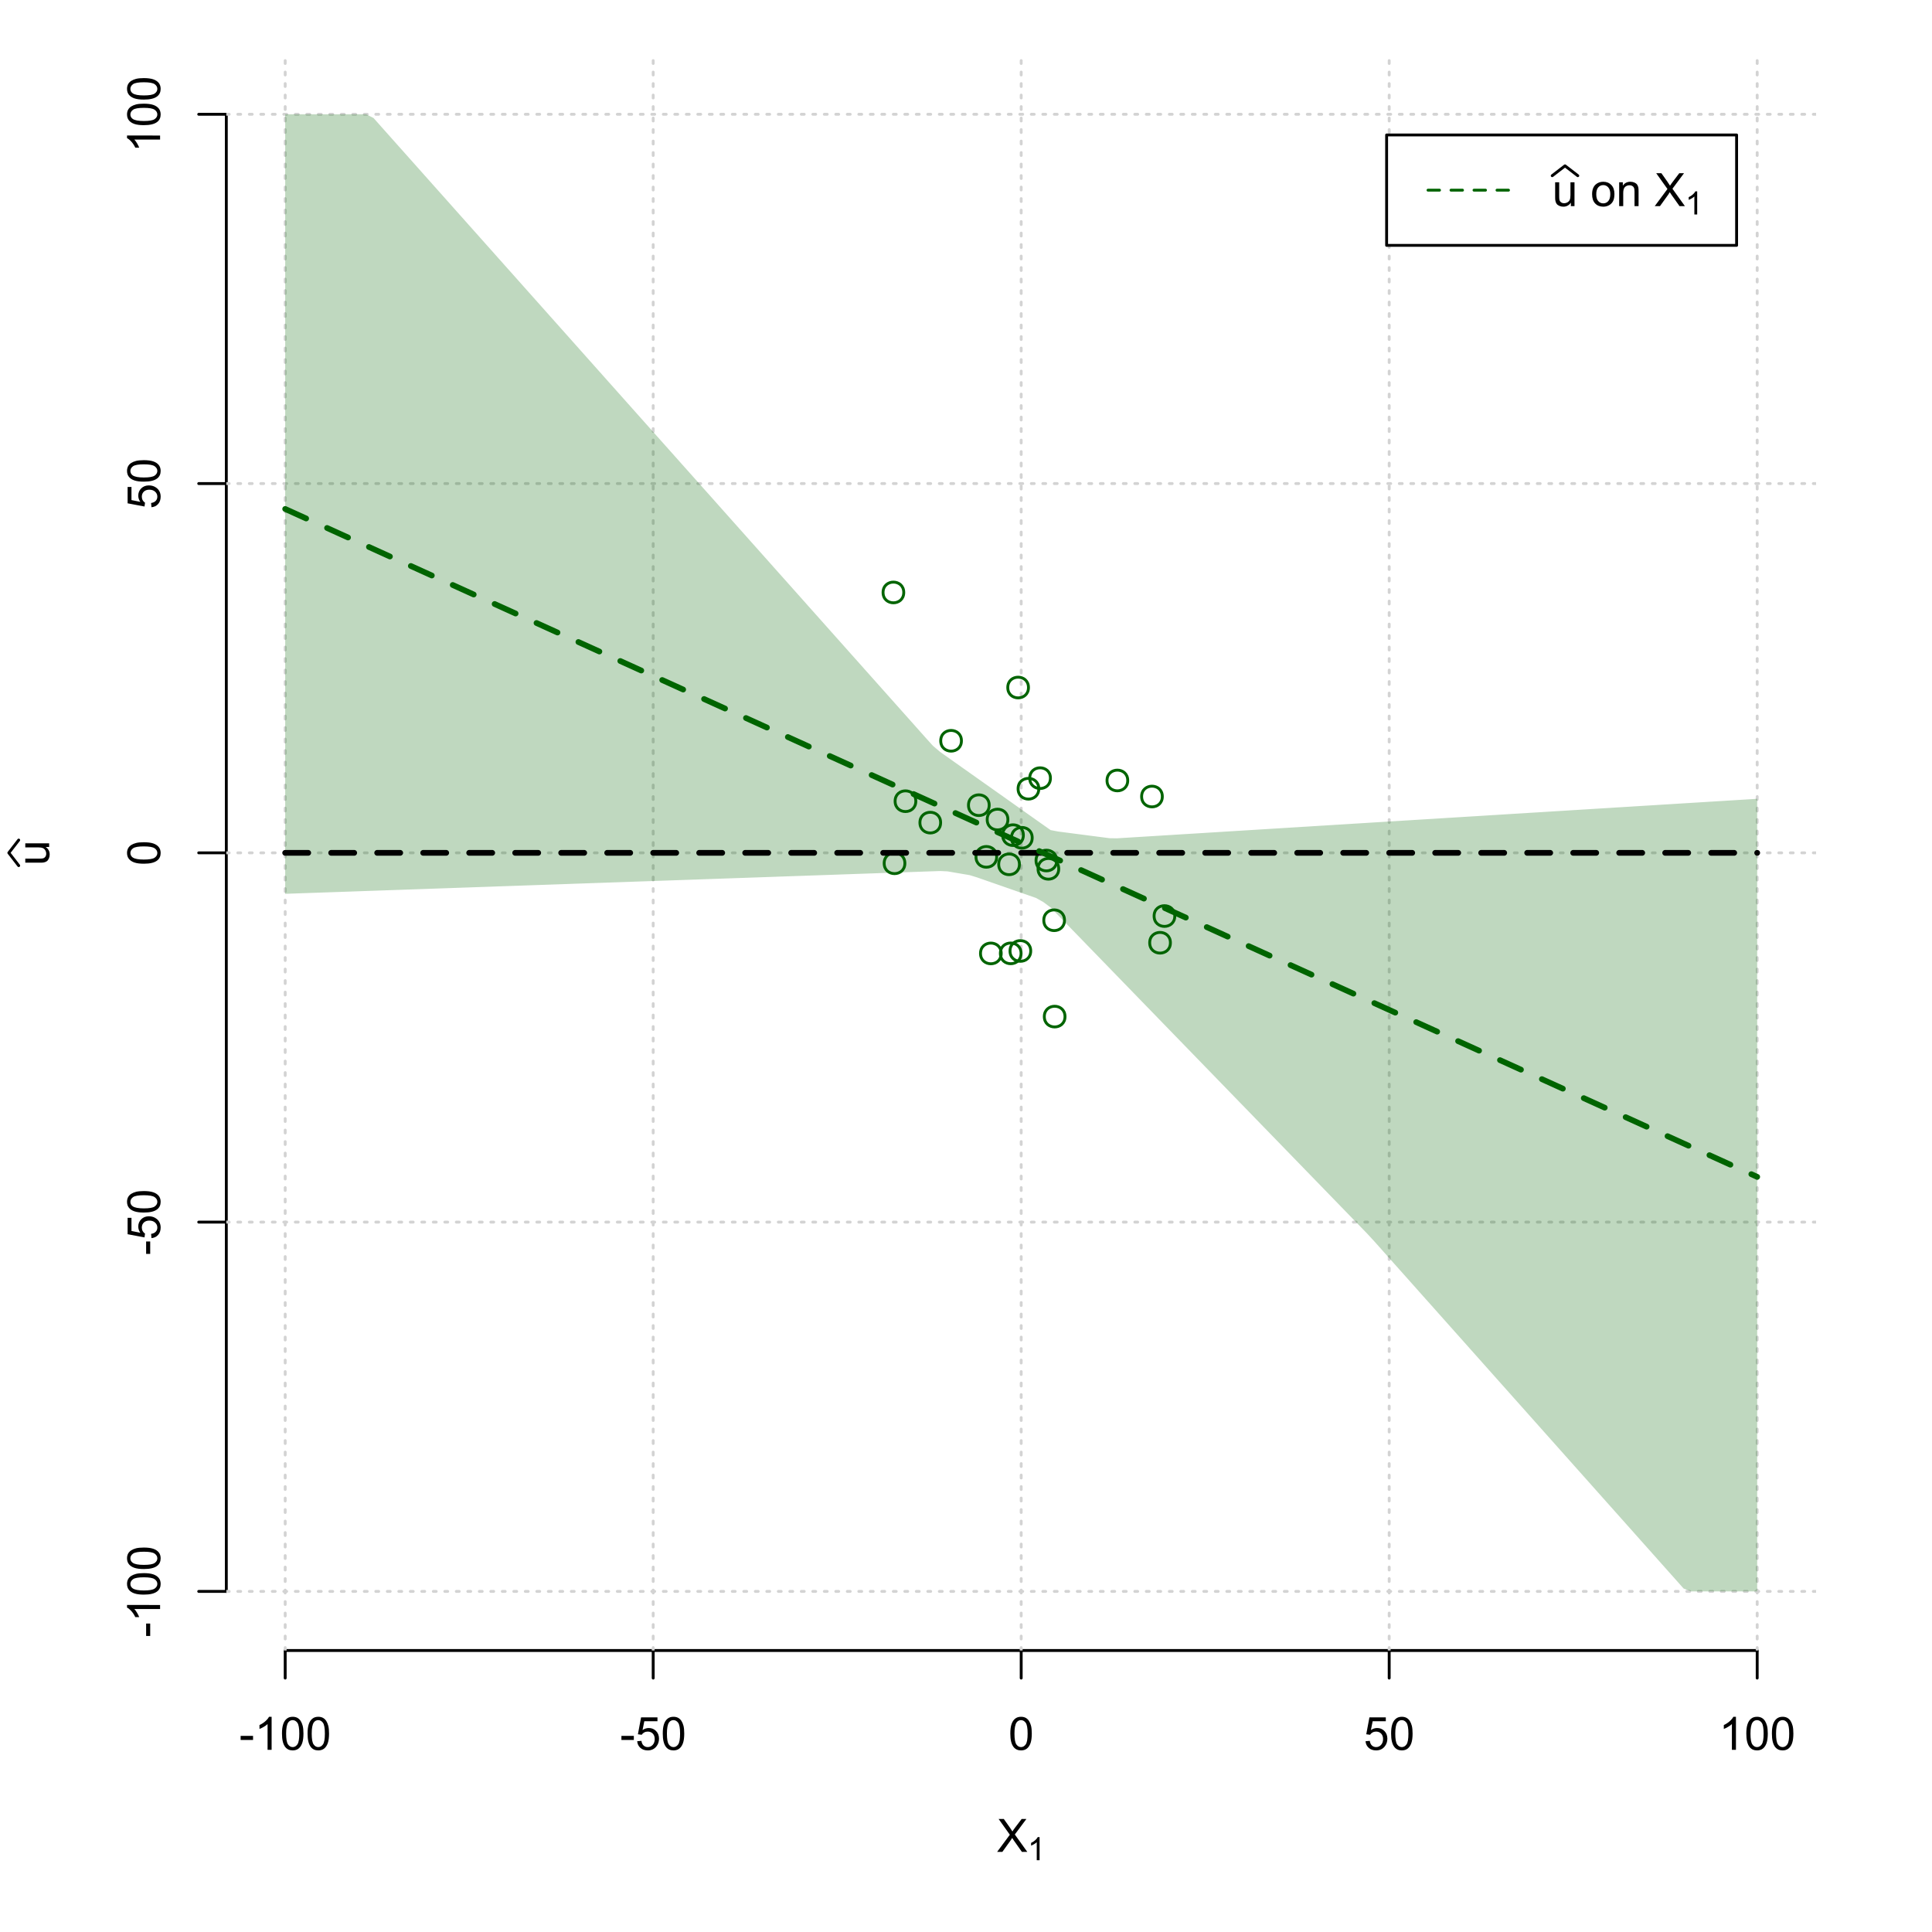 <?xml version="1.0" encoding="UTF-8"?>
<svg xmlns="http://www.w3.org/2000/svg" xmlns:xlink="http://www.w3.org/1999/xlink" width="504pt" height="504pt" viewBox="0 0 504 504" version="1.1">
<defs>
<g>
<symbol overflow="visible" id="glyph0-0">
<path style="stroke:none;" d="M 1.5 0 L 1.5 -7.5 L 7.5 -7.5 L 7.5 0 Z M 1.688 -0.188 L 7.312 -0.188 L 7.312 -7.312 L 1.688 -7.312 Z M 1.688 -0.188 "/>
</symbol>
<symbol overflow="visible" id="glyph0-1">
<path style="stroke:none;" d="M 0.055 0 L 3.375 -4.477 L 0.445 -8.59 L 1.797 -8.59 L 3.359 -6.387 C 3.68 -5.93 3.91 -5.578 4.047 -5.332 C 4.238 -5.645 4.465 -5.969 4.727 -6.312 L 6.457 -8.59 L 7.695 -8.59 L 4.676 -4.539 L 7.93 0 L 6.523 0 L 4.359 -3.062 C 4.238 -3.238 4.113 -3.43 3.984 -3.641 C 3.789 -3.324 3.652 -3.109 3.574 -2.992 L 1.418 0 Z M 0.055 0 "/>
</symbol>
<symbol overflow="visible" id="glyph0-2">
<path style="stroke:none;" d="M 0.383 -2.578 L 0.383 -3.641 L 3.621 -3.641 L 3.621 -2.578 Z M 0.383 -2.578 "/>
</symbol>
<symbol overflow="visible" id="glyph0-3">
<path style="stroke:none;" d="M 4.469 0 L 3.414 0 L 3.414 -6.719 C 3.16 -6.477 2.828 -6.234 2.414 -5.996 C 2 -5.75 1.629 -5.57 1.305 -5.449 L 1.305 -6.469 C 1.895 -6.742 2.41 -7.078 2.852 -7.477 C 3.293 -7.871 3.605 -8.254 3.789 -8.625 L 4.469 -8.625 Z M 4.469 0 "/>
</symbol>
<symbol overflow="visible" id="glyph0-4">
<path style="stroke:none;" d="M 0.5 -4.234 C 0.496 -5.246 0.602 -6.062 0.812 -6.688 C 1.02 -7.305 1.328 -7.785 1.742 -8.121 C 2.148 -8.457 2.668 -8.625 3.297 -8.625 C 3.758 -8.625 4.164 -8.531 4.512 -8.348 C 4.855 -8.16 5.141 -7.891 5.371 -7.543 C 5.594 -7.191 5.773 -6.766 5.906 -6.266 C 6.035 -5.762 6.098 -5.086 6.102 -4.234 C 6.098 -3.227 5.996 -2.414 5.789 -1.797 C 5.578 -1.176 5.266 -0.695 4.859 -0.359 C 4.445 -0.02 3.926 0.145 3.297 0.148 C 2.465 0.145 1.816 -0.148 1.348 -0.742 C 0.781 -1.457 0.496 -2.621 0.5 -4.234 Z M 1.582 -4.234 C 1.582 -2.824 1.746 -1.887 2.074 -1.418 C 2.402 -0.949 2.809 -0.715 3.297 -0.719 C 3.777 -0.715 4.184 -0.949 4.52 -1.422 C 4.848 -1.887 5.016 -2.824 5.016 -4.234 C 5.016 -5.648 4.848 -6.59 4.52 -7.055 C 4.184 -7.516 3.773 -7.746 3.289 -7.75 C 2.801 -7.746 2.414 -7.543 2.125 -7.137 C 1.762 -6.613 1.582 -5.645 1.582 -4.234 Z M 1.582 -4.234 "/>
</symbol>
<symbol overflow="visible" id="glyph0-5">
<path style="stroke:none;" d="M 0.5 -2.25 L 1.605 -2.344 C 1.684 -1.805 1.871 -1.398 2.176 -1.125 C 2.473 -0.852 2.836 -0.715 3.258 -0.719 C 3.766 -0.715 4.195 -0.906 4.547 -1.293 C 4.898 -1.672 5.074 -2.18 5.074 -2.82 C 5.074 -3.414 4.902 -3.891 4.566 -4.242 C 4.227 -4.59 3.785 -4.762 3.242 -4.766 C 2.898 -4.762 2.594 -4.684 2.32 -4.531 C 2.047 -4.375 1.832 -4.176 1.676 -3.93 L 0.688 -4.062 L 1.516 -8.473 L 5.789 -8.473 L 5.789 -7.465 L 2.359 -7.465 L 1.898 -5.156 C 2.414 -5.516 2.953 -5.695 3.523 -5.695 C 4.27 -5.695 4.902 -5.434 5.422 -4.914 C 5.934 -4.395 6.191 -3.727 6.195 -2.914 C 6.191 -2.133 5.965 -1.461 5.516 -0.898 C 4.961 -0.199 4.211 0.145 3.258 0.148 C 2.477 0.145 1.836 -0.07 1.344 -0.508 C 0.844 -0.941 0.562 -1.523 0.5 -2.25 Z M 0.5 -2.25 "/>
</symbol>
<symbol overflow="visible" id="glyph0-6">
<path style="stroke:none;" d="M 4.867 0 L 4.867 -0.914 C 4.379 -0.211 3.723 0.141 2.895 0.141 C 2.527 0.141 2.184 0.07 1.867 -0.07 C 1.547 -0.211 1.309 -0.387 1.156 -0.602 C 1 -0.812 0.895 -1.074 0.832 -1.383 C 0.785 -1.59 0.762 -1.918 0.766 -2.367 L 0.766 -6.223 L 1.82 -6.223 L 1.82 -2.773 C 1.816 -2.219 1.84 -1.848 1.887 -1.656 C 1.949 -1.379 2.09 -1.16 2.309 -1.004 C 2.523 -0.84 2.789 -0.762 3.105 -0.766 C 3.418 -0.762 3.715 -0.844 3.996 -1.008 C 4.273 -1.172 4.469 -1.391 4.586 -1.672 C 4.699 -1.949 4.758 -2.355 4.758 -2.891 L 4.758 -6.223 L 5.812 -6.223 L 5.812 0 Z M 4.867 0 "/>
</symbol>
<symbol overflow="visible" id="glyph0-7">
<path style="stroke:none;" d=""/>
</symbol>
<symbol overflow="visible" id="glyph0-8">
<path style="stroke:none;" d="M 0.398 -3.109 C 0.398 -4.262 0.719 -5.117 1.359 -5.672 C 1.895 -6.133 2.547 -6.363 3.316 -6.363 C 4.172 -6.363 4.871 -6.082 5.414 -5.52 C 5.953 -4.957 6.223 -4.184 6.227 -3.199 C 6.223 -2.398 6.102 -1.766 5.867 -1.309 C 5.625 -0.848 5.277 -0.492 4.82 -0.238 C 4.359 0.016 3.859 0.141 3.316 0.141 C 2.441 0.141 1.734 -0.137 1.203 -0.695 C 0.664 -1.254 0.398 -2.059 0.398 -3.109 Z M 1.484 -3.109 C 1.48 -2.309 1.656 -1.711 2.004 -1.32 C 2.348 -0.922 2.785 -0.727 3.316 -0.727 C 3.84 -0.727 4.273 -0.926 4.621 -1.324 C 4.969 -1.723 5.145 -2.328 5.145 -3.148 C 5.145 -3.914 4.969 -4.496 4.617 -4.895 C 4.266 -5.289 3.832 -5.488 3.316 -5.492 C 2.785 -5.488 2.348 -5.293 2.004 -4.898 C 1.656 -4.5 1.48 -3.902 1.484 -3.109 Z M 1.484 -3.109 "/>
</symbol>
<symbol overflow="visible" id="glyph0-9">
<path style="stroke:none;" d="M 0.789 0 L 0.789 -6.223 L 1.742 -6.223 L 1.742 -5.336 C 2.195 -6.02 2.855 -6.363 3.719 -6.363 C 4.09 -6.363 4.434 -6.293 4.754 -6.16 C 5.066 -6.023 5.305 -5.848 5.461 -5.633 C 5.617 -5.41 5.727 -5.152 5.789 -4.852 C 5.828 -4.656 5.848 -4.312 5.848 -3.828 L 5.848 0 L 4.793 0 L 4.793 -3.785 C 4.793 -4.215 4.75 -4.535 4.668 -4.75 C 4.586 -4.961 4.441 -5.129 4.234 -5.258 C 4.023 -5.383 3.777 -5.449 3.5 -5.449 C 3.047 -5.449 2.66 -5.305 2.332 -5.02 C 2.004 -4.734 1.84 -4.195 1.844 -3.398 L 1.844 0 Z M 0.789 0 "/>
</symbol>
<symbol overflow="visible" id="glyph1-0">
<path style="stroke:none;" d="M 1.051 0 L 1.051 -5.25 L 5.25 -5.25 L 5.25 0 Z M 1.18 -0.133 L 5.117 -0.133 L 5.117 -5.117 L 1.18 -5.117 Z M 1.18 -0.133 "/>
</symbol>
<symbol overflow="visible" id="glyph1-1">
<path style="stroke:none;" d="M 3.129 0 L 2.391 0 L 2.391 -4.703 C 2.211 -4.531 1.977 -4.363 1.691 -4.195 C 1.398 -4.023 1.141 -3.895 0.914 -3.812 L 0.914 -4.527 C 1.328 -4.719 1.688 -4.953 1.996 -5.234 C 2.305 -5.508 2.523 -5.777 2.652 -6.039 L 3.129 -6.039 Z M 3.129 0 "/>
</symbol>
<symbol overflow="visible" id="glyph2-0">
<path style="stroke:none;" d="M 0 -1.5 L -7.5 -1.5 L -7.5 -7.5 L 0 -7.5 Z M -0.188 -1.688 L -0.188 -7.312 L -7.312 -7.312 L -7.312 -1.688 Z M -0.188 -1.688 "/>
</symbol>
<symbol overflow="visible" id="glyph2-1">
<path style="stroke:none;" d="M 0 -4.867 L -0.914 -4.867 C -0.211 -4.379 0.141 -3.723 0.141 -2.895 C 0.141 -2.527 0.07 -2.184 -0.07 -1.867 C -0.211 -1.547 -0.387 -1.309 -0.598 -1.156 C -0.809 -1 -1.07 -0.895 -1.383 -0.832 C -1.59 -0.789 -1.918 -0.766 -2.367 -0.77 L -6.223 -0.77 L -6.223 -1.824 L -2.773 -1.824 C -2.219 -1.82 -1.848 -1.844 -1.656 -1.887 C -1.379 -1.949 -1.16 -2.09 -1.004 -2.309 C -0.84 -2.523 -0.762 -2.789 -0.766 -3.105 C -0.762 -3.418 -0.844 -3.715 -1.008 -3.996 C -1.172 -4.273 -1.391 -4.469 -1.672 -4.586 C -1.945 -4.699 -2.352 -4.758 -2.887 -4.758 L -6.223 -4.758 L -6.223 -5.812 L 0 -5.812 Z M 0 -4.867 "/>
</symbol>
<symbol overflow="visible" id="glyph2-2">
<path style="stroke:none;" d="M -2.578 -0.383 L -3.641 -0.383 L -3.641 -3.621 L -2.578 -3.621 Z M -2.578 -0.383 "/>
</symbol>
<symbol overflow="visible" id="glyph2-3">
<path style="stroke:none;" d="M 0 -4.469 L 0 -3.414 L -6.719 -3.418 C -6.477 -3.16 -6.234 -2.828 -5.996 -2.418 C -5.75 -2.004 -5.57 -1.633 -5.449 -1.309 L -6.469 -1.309 C -6.742 -1.895 -7.078 -2.41 -7.477 -2.852 C -7.871 -3.293 -8.254 -3.605 -8.625 -3.793 L -8.625 -4.473 Z M 0 -4.469 "/>
</symbol>
<symbol overflow="visible" id="glyph2-4">
<path style="stroke:none;" d="M -4.234 -0.5 C -5.246 -0.496 -6.062 -0.602 -6.688 -0.812 C -7.305 -1.02 -7.785 -1.328 -8.121 -1.742 C -8.457 -2.152 -8.625 -2.672 -8.625 -3.301 C -8.625 -3.758 -8.531 -4.164 -8.348 -4.512 C -8.16 -4.859 -7.891 -5.145 -7.543 -5.371 C -7.191 -5.594 -6.766 -5.773 -6.266 -5.906 C -5.762 -6.035 -5.086 -6.098 -4.234 -6.102 C -3.223 -6.098 -2.41 -5.996 -1.793 -5.789 C -1.176 -5.578 -0.695 -5.266 -0.359 -4.859 C -0.02 -4.445 0.145 -3.926 0.148 -3.297 C 0.145 -2.465 -0.148 -1.816 -0.742 -1.348 C -1.457 -0.781 -2.621 -0.496 -4.234 -0.5 Z M -4.234 -1.582 C -2.824 -1.582 -1.887 -1.746 -1.418 -2.074 C -0.949 -2.402 -0.715 -2.809 -0.719 -3.297 C -0.715 -3.777 -0.949 -4.184 -1.422 -4.52 C -1.887 -4.848 -2.824 -5.016 -4.234 -5.016 C -5.648 -5.016 -6.59 -4.848 -7.055 -4.52 C -7.516 -4.188 -7.746 -3.777 -7.75 -3.289 C -7.746 -2.801 -7.543 -2.414 -7.137 -2.129 C -6.613 -1.762 -5.645 -1.582 -4.234 -1.582 Z M -4.234 -1.582 "/>
</symbol>
<symbol overflow="visible" id="glyph2-5">
<path style="stroke:none;" d="M -2.25 -0.5 L -2.344 -1.605 C -1.805 -1.684 -1.398 -1.871 -1.125 -2.176 C -0.852 -2.473 -0.715 -2.836 -0.719 -3.258 C -0.715 -3.766 -0.906 -4.195 -1.293 -4.547 C -1.672 -4.898 -2.18 -5.074 -2.816 -5.074 C -3.414 -5.074 -3.891 -4.902 -4.242 -4.566 C -4.59 -4.227 -4.762 -3.785 -4.766 -3.242 C -4.762 -2.898 -4.684 -2.594 -4.531 -2.32 C -4.375 -2.047 -4.176 -1.832 -3.93 -1.676 L -4.062 -0.688 L -8.473 -1.52 L -8.473 -5.789 L -7.465 -5.789 L -7.465 -2.363 L -5.156 -1.898 C -5.516 -2.414 -5.695 -2.953 -5.695 -3.523 C -5.695 -4.27 -5.434 -4.902 -4.914 -5.422 C -4.395 -5.934 -3.727 -6.191 -2.91 -6.195 C -2.133 -6.191 -1.461 -5.965 -0.895 -5.516 C -0.199 -4.961 0.145 -4.211 0.148 -3.258 C 0.145 -2.477 -0.07 -1.836 -0.508 -1.344 C -0.941 -0.848 -1.523 -0.566 -2.25 -0.5 Z M -2.25 -0.5 "/>
</symbol>
</g>
<clipPath id="clip1">
  <path d="M 74 14.398 L 75 14.398 L 75 430.559 L 74 430.559 Z M 74 14.398 "/>
</clipPath>
<clipPath id="clip2">
  <path d="M 170 14.398 L 171 14.398 L 171 430.559 L 170 430.559 Z M 170 14.398 "/>
</clipPath>
<clipPath id="clip3">
  <path d="M 266 14.398 L 267 14.398 L 267 430.559 L 266 430.559 Z M 266 14.398 "/>
</clipPath>
<clipPath id="clip4">
  <path d="M 362 14.398 L 363 14.398 L 363 430.559 L 362 430.559 Z M 362 14.398 "/>
</clipPath>
<clipPath id="clip5">
  <path d="M 458 14.398 L 459 14.398 L 459 430.559 L 458 430.559 Z M 458 14.398 "/>
</clipPath>
<clipPath id="clip6">
  <path d="M 59.039 414 L 473.758 414 L 473.758 416 L 59.039 416 Z M 59.039 414 "/>
</clipPath>
<clipPath id="clip7">
  <path d="M 59.039 318 L 473.758 318 L 473.758 320 L 59.039 320 Z M 59.039 318 "/>
</clipPath>
<clipPath id="clip8">
  <path d="M 59.039 222 L 473.758 222 L 473.758 223 L 59.039 223 Z M 59.039 222 "/>
</clipPath>
<clipPath id="clip9">
  <path d="M 59.039 125 L 473.758 125 L 473.758 127 L 59.039 127 Z M 59.039 125 "/>
</clipPath>
<clipPath id="clip10">
  <path d="M 59.039 29 L 473.758 29 L 473.758 31 L 59.039 31 Z M 59.039 29 "/>
</clipPath>
</defs>
<g id="surface4116">
<rect x="0" y="0" width="504" height="504" style="fill:rgb(100%,100%,100%);fill-opacity:1;stroke:none;"/>
<g style="fill:rgb(0%,0%,0%);fill-opacity:1;">
  <use xlink:href="#glyph0-1" x="260.062" y="483.102"/>
</g>
<g style="fill:rgb(0%,0%,0%);fill-opacity:1;">
  <use xlink:href="#glyph1-1" x="268.066" y="485.281"/>
</g>
<g style="fill:rgb(0%,0%,0%);fill-opacity:1;">
  <use xlink:href="#glyph2-1" x="12.82" y="225.816"/>
</g>
<path style="fill:none;stroke-width:0.75;stroke-linecap:round;stroke-linejoin:round;stroke:rgb(0%,0%,0%);stroke-opacity:1;stroke-miterlimit:10;" d="M 4.879 225.816 L 2.301 222.48 L 4.879 219.145 "/>
<path style="fill:none;stroke-width:0.75;stroke-linecap:round;stroke-linejoin:round;stroke:rgb(0%,0%,0%);stroke-opacity:1;stroke-miterlimit:10;" d="M 74.398 430.559 L 458.398 430.559 "/>
<path style="fill:none;stroke-width:0.75;stroke-linecap:round;stroke-linejoin:round;stroke:rgb(0%,0%,0%);stroke-opacity:1;stroke-miterlimit:10;" d="M 74.398 430.559 L 74.398 437.762 "/>
<path style="fill:none;stroke-width:0.75;stroke-linecap:round;stroke-linejoin:round;stroke:rgb(0%,0%,0%);stroke-opacity:1;stroke-miterlimit:10;" d="M 170.398 430.559 L 170.398 437.762 "/>
<path style="fill:none;stroke-width:0.75;stroke-linecap:round;stroke-linejoin:round;stroke:rgb(0%,0%,0%);stroke-opacity:1;stroke-miterlimit:10;" d="M 266.398 430.559 L 266.398 437.762 "/>
<path style="fill:none;stroke-width:0.75;stroke-linecap:round;stroke-linejoin:round;stroke:rgb(0%,0%,0%);stroke-opacity:1;stroke-miterlimit:10;" d="M 362.398 430.559 L 362.398 437.762 "/>
<path style="fill:none;stroke-width:0.75;stroke-linecap:round;stroke-linejoin:round;stroke:rgb(0%,0%,0%);stroke-opacity:1;stroke-miterlimit:10;" d="M 458.398 430.559 L 458.398 437.762 "/>
<g style="fill:rgb(0%,0%,0%);fill-opacity:1;">
  <use xlink:href="#glyph0-2" x="62.391" y="456.48"/>
  <use xlink:href="#glyph0-3" x="66.387" y="456.48"/>
  <use xlink:href="#glyph0-4" x="73.061" y="456.48"/>
  <use xlink:href="#glyph0-4" x="79.734" y="456.48"/>
</g>
<g style="fill:rgb(0%,0%,0%);fill-opacity:1;">
  <use xlink:href="#glyph0-2" x="161.727" y="456.48"/>
  <use xlink:href="#glyph0-5" x="165.723" y="456.48"/>
  <use xlink:href="#glyph0-4" x="172.396" y="456.48"/>
</g>
<g style="fill:rgb(0%,0%,0%);fill-opacity:1;">
  <use xlink:href="#glyph0-4" x="263.062" y="456.48"/>
</g>
<g style="fill:rgb(0%,0%,0%);fill-opacity:1;">
  <use xlink:href="#glyph0-5" x="355.727" y="456.48"/>
  <use xlink:href="#glyph0-4" x="362.4" y="456.48"/>
</g>
<g style="fill:rgb(0%,0%,0%);fill-opacity:1;">
  <use xlink:href="#glyph0-3" x="448.387" y="456.48"/>
  <use xlink:href="#glyph0-4" x="455.061" y="456.48"/>
  <use xlink:href="#glyph0-4" x="461.734" y="456.48"/>
</g>
<path style="fill:none;stroke-width:0.75;stroke-linecap:round;stroke-linejoin:round;stroke:rgb(0%,0%,0%);stroke-opacity:1;stroke-miterlimit:10;" d="M 59.039 415.148 L 59.039 29.812 "/>
<path style="fill:none;stroke-width:0.75;stroke-linecap:round;stroke-linejoin:round;stroke:rgb(0%,0%,0%);stroke-opacity:1;stroke-miterlimit:10;" d="M 59.039 415.148 L 51.84 415.148 "/>
<path style="fill:none;stroke-width:0.75;stroke-linecap:round;stroke-linejoin:round;stroke:rgb(0%,0%,0%);stroke-opacity:1;stroke-miterlimit:10;" d="M 59.039 318.812 L 51.84 318.812 "/>
<path style="fill:none;stroke-width:0.75;stroke-linecap:round;stroke-linejoin:round;stroke:rgb(0%,0%,0%);stroke-opacity:1;stroke-miterlimit:10;" d="M 59.039 222.48 L 51.84 222.48 "/>
<path style="fill:none;stroke-width:0.75;stroke-linecap:round;stroke-linejoin:round;stroke:rgb(0%,0%,0%);stroke-opacity:1;stroke-miterlimit:10;" d="M 59.039 126.148 L 51.84 126.148 "/>
<path style="fill:none;stroke-width:0.75;stroke-linecap:round;stroke-linejoin:round;stroke:rgb(0%,0%,0%);stroke-opacity:1;stroke-miterlimit:10;" d="M 59.039 29.812 L 51.84 29.812 "/>
<g style="fill:rgb(0%,0%,0%);fill-opacity:1;">
  <use xlink:href="#glyph2-2" x="41.762" y="427.156"/>
  <use xlink:href="#glyph2-3" x="41.762" y="423.16"/>
  <use xlink:href="#glyph2-4" x="41.762" y="416.486"/>
  <use xlink:href="#glyph2-4" x="41.762" y="409.812"/>
</g>
<g style="fill:rgb(0%,0%,0%);fill-opacity:1;">
  <use xlink:href="#glyph2-2" x="41.762" y="327.484"/>
  <use xlink:href="#glyph2-5" x="41.762" y="323.488"/>
  <use xlink:href="#glyph2-4" x="41.762" y="316.814"/>
</g>
<g style="fill:rgb(0%,0%,0%);fill-opacity:1;">
  <use xlink:href="#glyph2-4" x="41.762" y="225.816"/>
</g>
<g style="fill:rgb(0%,0%,0%);fill-opacity:1;">
  <use xlink:href="#glyph2-5" x="41.762" y="132.82"/>
  <use xlink:href="#glyph2-4" x="41.762" y="126.146"/>
</g>
<g style="fill:rgb(0%,0%,0%);fill-opacity:1;">
  <use xlink:href="#glyph2-3" x="41.762" y="39.824"/>
  <use xlink:href="#glyph2-4" x="41.762" y="33.15"/>
  <use xlink:href="#glyph2-4" x="41.762" y="26.477"/>
</g>
<g clip-path="url(#clip1)" clip-rule="nonzero">
<path style="fill:none;stroke-width:0.75;stroke-linecap:round;stroke-linejoin:round;stroke:rgb(82.745%,82.745%,82.745%);stroke-opacity:1;stroke-dasharray:0.75,2.25;stroke-miterlimit:10;" d="M 74.398 430.559 L 74.398 14.398 "/>
</g>
<g clip-path="url(#clip2)" clip-rule="nonzero">
<path style="fill:none;stroke-width:0.75;stroke-linecap:round;stroke-linejoin:round;stroke:rgb(82.745%,82.745%,82.745%);stroke-opacity:1;stroke-dasharray:0.75,2.25;stroke-miterlimit:10;" d="M 170.398 430.559 L 170.398 14.398 "/>
</g>
<g clip-path="url(#clip3)" clip-rule="nonzero">
<path style="fill:none;stroke-width:0.75;stroke-linecap:round;stroke-linejoin:round;stroke:rgb(82.745%,82.745%,82.745%);stroke-opacity:1;stroke-dasharray:0.75,2.25;stroke-miterlimit:10;" d="M 266.398 430.559 L 266.398 14.398 "/>
</g>
<g clip-path="url(#clip4)" clip-rule="nonzero">
<path style="fill:none;stroke-width:0.75;stroke-linecap:round;stroke-linejoin:round;stroke:rgb(82.745%,82.745%,82.745%);stroke-opacity:1;stroke-dasharray:0.75,2.25;stroke-miterlimit:10;" d="M 362.398 430.559 L 362.398 14.398 "/>
</g>
<g clip-path="url(#clip5)" clip-rule="nonzero">
<path style="fill:none;stroke-width:0.75;stroke-linecap:round;stroke-linejoin:round;stroke:rgb(82.745%,82.745%,82.745%);stroke-opacity:1;stroke-dasharray:0.75,2.25;stroke-miterlimit:10;" d="M 458.398 430.559 L 458.398 14.398 "/>
</g>
<g clip-path="url(#clip6)" clip-rule="nonzero">
<path style="fill:none;stroke-width:0.75;stroke-linecap:round;stroke-linejoin:round;stroke:rgb(82.745%,82.745%,82.745%);stroke-opacity:1;stroke-dasharray:0.75,2.25;stroke-miterlimit:10;" d="M 59.039 415.148 L 473.762 415.148 "/>
</g>
<g clip-path="url(#clip7)" clip-rule="nonzero">
<path style="fill:none;stroke-width:0.75;stroke-linecap:round;stroke-linejoin:round;stroke:rgb(82.745%,82.745%,82.745%);stroke-opacity:1;stroke-dasharray:0.75,2.25;stroke-miterlimit:10;" d="M 59.039 318.812 L 473.762 318.812 "/>
</g>
<g clip-path="url(#clip8)" clip-rule="nonzero">
<path style="fill:none;stroke-width:0.75;stroke-linecap:round;stroke-linejoin:round;stroke:rgb(82.745%,82.745%,82.745%);stroke-opacity:1;stroke-dasharray:0.75,2.25;stroke-miterlimit:10;" d="M 59.039 222.48 L 473.762 222.48 "/>
</g>
<g clip-path="url(#clip9)" clip-rule="nonzero">
<path style="fill:none;stroke-width:0.75;stroke-linecap:round;stroke-linejoin:round;stroke:rgb(82.745%,82.745%,82.745%);stroke-opacity:1;stroke-dasharray:0.75,2.25;stroke-miterlimit:10;" d="M 59.039 126.148 L 473.762 126.148 "/>
</g>
<g clip-path="url(#clip10)" clip-rule="nonzero">
<path style="fill:none;stroke-width:0.75;stroke-linecap:round;stroke-linejoin:round;stroke:rgb(82.745%,82.745%,82.745%);stroke-opacity:1;stroke-dasharray:0.75,2.25;stroke-miterlimit:10;" d="M 59.039 29.812 L 473.762 29.812 "/>
</g>
<path style=" stroke:none;fill-rule:nonzero;fill:rgb(0%,39.216%,0%);fill-opacity:0.251;" d="M 74.398 29.812 L 95.52 29.812 L 97.441 30.785 L 99.359 32.941 L 101.281 35.098 L 103.199 37.25 L 105.121 39.406 L 107.039 41.562 L 108.961 43.715 L 110.879 45.871 L 112.801 48.027 L 114.719 50.18 L 116.641 52.336 L 118.559 54.492 L 120.48 56.648 L 122.398 58.801 L 124.32 60.957 L 126.238 63.113 L 128.16 65.266 L 130.078 67.422 L 132 69.578 L 133.922 71.73 L 135.84 73.887 L 137.762 76.043 L 139.68 78.199 L 141.602 80.352 L 143.52 82.508 L 145.441 84.664 L 147.359 86.816 L 149.281 88.973 L 151.199 91.129 L 153.121 93.285 L 155.039 95.438 L 156.961 97.594 L 158.879 99.75 L 160.801 101.902 L 162.719 104.059 L 164.641 106.215 L 166.559 108.367 L 168.48 110.523 L 170.398 112.68 L 172.32 114.836 L 174.238 116.988 L 176.16 119.145 L 178.078 121.301 L 180 123.453 L 181.922 125.609 L 183.84 127.766 L 185.762 129.918 L 187.68 132.074 L 189.602 134.23 L 191.52 136.387 L 193.441 138.539 L 195.359 140.695 L 197.281 142.852 L 199.199 145.004 L 201.121 147.16 L 203.039 149.316 L 204.961 151.469 L 206.879 153.625 L 208.801 155.781 L 210.719 157.938 L 212.641 160.09 L 214.559 162.246 L 216.48 164.402 L 218.398 166.555 L 220.32 168.711 L 222.238 170.867 L 224.16 173.02 L 226.078 175.176 L 229.922 179.488 L 231.84 181.641 L 233.762 183.797 L 235.68 185.953 L 237.602 188.105 L 239.52 190.262 L 241.441 192.418 L 243.359 194.547 L 245.281 196.172 L 247.199 197.531 L 249.121 198.891 L 251.039 200.25 L 252.961 201.609 L 254.879 202.969 L 256.801 204.328 L 258.719 205.684 L 260.641 207.043 L 262.559 208.402 L 264.48 209.762 L 266.398 211.121 L 268.32 212.48 L 270.238 213.84 L 272.16 215.199 L 274.078 216.547 L 276 216.914 L 277.922 217.164 L 279.84 217.414 L 281.762 217.664 L 283.68 217.914 L 285.602 218.164 L 287.52 218.41 L 289.441 218.66 L 291.359 218.691 L 293.281 218.574 L 295.199 218.457 L 297.121 218.336 L 299.039 218.219 L 300.961 218.102 L 302.879 217.98 L 304.801 217.863 L 306.719 217.746 L 308.641 217.625 L 310.559 217.508 L 312.48 217.391 L 314.398 217.27 L 316.32 217.152 L 318.238 217.035 L 320.16 216.914 L 322.078 216.797 L 324 216.68 L 325.922 216.559 L 327.84 216.441 L 329.762 216.324 L 331.68 216.203 L 333.602 216.086 L 335.52 215.969 L 337.441 215.848 L 339.359 215.73 L 341.281 215.613 L 343.199 215.492 L 345.121 215.375 L 347.039 215.258 L 348.961 215.137 L 350.879 215.02 L 352.801 214.898 L 354.719 214.781 L 356.641 214.664 L 358.559 214.543 L 360.48 214.426 L 362.398 214.309 L 364.32 214.188 L 366.238 214.07 L 368.16 213.953 L 370.078 213.832 L 373.922 213.598 L 375.84 213.477 L 377.762 213.359 L 379.68 213.242 L 381.602 213.121 L 383.52 213.004 L 385.441 212.887 L 387.359 212.766 L 389.281 212.648 L 391.199 212.531 L 393.121 212.41 L 395.039 212.293 L 396.961 212.176 L 398.879 212.055 L 400.801 211.938 L 402.719 211.82 L 404.641 211.699 L 406.559 211.582 L 408.48 211.465 L 410.398 211.344 L 412.32 211.227 L 414.238 211.109 L 416.16 210.988 L 418.078 210.871 L 420 210.754 L 421.922 210.633 L 423.84 210.516 L 425.762 210.398 L 427.68 210.277 L 429.602 210.16 L 431.52 210.043 L 433.441 209.922 L 435.359 209.805 L 437.281 209.688 L 439.199 209.566 L 441.121 209.449 L 443.039 209.332 L 444.961 209.211 L 446.879 209.094 L 448.801 208.977 L 450.719 208.855 L 452.641 208.738 L 454.559 208.621 L 456.48 208.5 L 458.398 208.383 L 458.398 196.531 L 458.398 415.148 L 441.121 415.148 L 439.199 414.391 L 437.281 412.234 L 435.359 410.082 L 433.441 407.926 L 431.52 405.77 L 429.602 403.617 L 427.68 401.461 L 425.762 399.305 L 423.84 397.152 L 421.922 394.996 L 418.078 390.684 L 416.16 388.531 L 414.238 386.375 L 412.32 384.219 L 410.398 382.066 L 408.48 379.91 L 406.559 377.754 L 404.641 375.602 L 402.719 373.445 L 400.801 371.289 L 398.879 369.133 L 396.961 366.98 L 395.039 364.824 L 393.121 362.668 L 391.199 360.516 L 389.281 358.359 L 387.359 356.203 L 385.441 354.047 L 383.52 351.895 L 381.602 349.738 L 379.68 347.582 L 377.762 345.43 L 375.84 343.273 L 373.922 341.117 L 372 338.965 L 370.078 336.809 L 368.16 334.652 L 366.238 332.496 L 364.32 330.344 L 362.398 328.188 L 360.48 326.031 L 358.559 323.879 L 356.641 321.797 L 354.719 319.816 L 352.801 317.84 L 350.879 315.863 L 348.961 313.883 L 347.039 311.906 L 345.121 309.926 L 343.199 307.949 L 341.281 305.973 L 339.359 303.992 L 337.441 302.016 L 335.52 300.035 L 333.602 298.059 L 331.68 296.082 L 329.762 294.102 L 327.84 292.125 L 325.922 290.145 L 322.078 286.191 L 320.16 284.211 L 318.238 282.234 L 316.32 280.254 L 314.398 278.277 L 312.48 276.301 L 310.559 274.32 L 308.641 272.344 L 306.719 270.367 L 304.801 268.387 L 302.879 266.41 L 300.961 264.43 L 299.039 262.453 L 297.121 260.477 L 295.199 258.496 L 293.281 256.52 L 291.359 254.539 L 289.441 252.562 L 287.52 250.586 L 285.602 248.605 L 283.68 246.629 L 281.762 244.648 L 279.84 242.672 L 277.922 240.695 L 276 238.715 L 274.078 236.738 L 272.16 235.312 L 270.238 234.238 L 268.32 233.57 L 266.398 232.902 L 264.48 232.234 L 262.559 231.562 L 260.641 230.895 L 258.719 230.227 L 256.801 229.555 L 254.879 228.887 L 252.961 228.297 L 251.039 227.973 L 249.121 227.645 L 247.199 227.316 L 245.281 227.223 L 243.359 227.289 L 241.441 227.355 L 239.52 227.422 L 237.602 227.492 L 235.68 227.559 L 233.762 227.625 L 231.84 227.691 L 229.922 227.758 L 226.078 227.891 L 224.16 227.957 L 222.238 228.023 L 220.32 228.09 L 218.398 228.16 L 216.48 228.227 L 214.559 228.293 L 212.641 228.359 L 210.719 228.426 L 208.801 228.492 L 206.879 228.559 L 204.961 228.625 L 203.039 228.691 L 201.121 228.762 L 199.199 228.828 L 197.281 228.895 L 195.359 228.961 L 193.441 229.027 L 191.52 229.094 L 189.602 229.16 L 187.68 229.227 L 185.762 229.293 L 183.84 229.359 L 181.922 229.43 L 178.078 229.562 L 176.16 229.629 L 174.238 229.695 L 172.32 229.762 L 170.398 229.828 L 168.48 229.895 L 166.559 229.961 L 164.641 230.031 L 162.719 230.098 L 160.801 230.164 L 158.879 230.23 L 156.961 230.297 L 155.039 230.363 L 153.121 230.43 L 151.199 230.496 L 149.281 230.562 L 147.359 230.633 L 145.441 230.699 L 143.52 230.766 L 141.602 230.832 L 139.68 230.898 L 137.762 230.965 L 135.84 231.031 L 133.922 231.098 L 130.078 231.23 L 128.16 231.301 L 126.238 231.367 L 124.32 231.434 L 122.398 231.5 L 120.48 231.566 L 118.559 231.633 L 116.641 231.699 L 114.719 231.766 L 112.801 231.832 L 110.879 231.902 L 108.961 231.969 L 107.039 232.035 L 105.121 232.102 L 103.199 232.168 L 101.281 232.234 L 99.359 232.301 L 97.441 232.367 L 95.52 232.434 L 93.602 232.5 L 91.68 232.57 L 89.762 232.637 L 87.84 232.703 L 85.922 232.77 L 82.078 232.902 L 80.16 232.969 L 78.238 233.035 L 76.32 233.102 L 74.398 233.172 L 74.398 243.934 Z M 74.398 29.812 "/>
<path style="fill:none;stroke-width:0.75;stroke-linecap:round;stroke-linejoin:round;stroke:rgb(0%,39.216%,0%);stroke-opacity:1;stroke-miterlimit:10;" d="M 235.762 154.555 C 235.762 158.152 230.363 158.152 230.363 154.555 C 230.363 150.953 235.762 150.953 235.762 154.555 "/>
<path style="fill:none;stroke-width:0.75;stroke-linecap:round;stroke-linejoin:round;stroke:rgb(0%,39.216%,0%);stroke-opacity:1;stroke-miterlimit:10;" d="M 266.367 248.703 C 266.367 252.301 260.965 252.301 260.965 248.703 C 260.965 245.102 266.367 245.102 266.367 248.703 "/>
<path style="fill:none;stroke-width:0.75;stroke-linecap:round;stroke-linejoin:round;stroke:rgb(0%,39.216%,0%);stroke-opacity:1;stroke-miterlimit:10;" d="M 306.469 238.969 C 306.469 242.566 301.07 242.566 301.07 238.969 C 301.07 235.367 306.469 235.367 306.469 238.969 "/>
<path style="fill:none;stroke-width:0.75;stroke-linecap:round;stroke-linejoin:round;stroke:rgb(0%,39.216%,0%);stroke-opacity:1;stroke-miterlimit:10;" d="M 303.215 207.789 C 303.215 211.387 297.816 211.387 297.816 207.789 C 297.816 204.188 303.215 204.188 303.215 207.789 "/>
<path style="fill:none;stroke-width:0.75;stroke-linecap:round;stroke-linejoin:round;stroke:rgb(0%,39.216%,0%);stroke-opacity:1;stroke-miterlimit:10;" d="M 250.809 193.25 C 250.809 196.848 245.41 196.848 245.41 193.25 C 245.41 189.648 250.809 189.648 250.809 193.25 "/>
<path style="fill:none;stroke-width:0.75;stroke-linecap:round;stroke-linejoin:round;stroke:rgb(0%,39.216%,0%);stroke-opacity:1;stroke-miterlimit:10;" d="M 262.93 213.793 C 262.93 217.391 257.531 217.391 257.531 213.793 C 257.531 210.191 262.93 210.191 262.93 213.793 "/>
<path style="fill:none;stroke-width:0.75;stroke-linecap:round;stroke-linejoin:round;stroke:rgb(0%,39.216%,0%);stroke-opacity:1;stroke-miterlimit:10;" d="M 260.004 223.527 C 260.004 227.129 254.605 227.129 254.605 223.527 C 254.605 219.93 260.004 219.93 260.004 223.527 "/>
<path style="fill:none;stroke-width:0.75;stroke-linecap:round;stroke-linejoin:round;stroke:rgb(0%,39.216%,0%);stroke-opacity:1;stroke-miterlimit:10;" d="M 294.191 203.602 C 294.191 207.203 288.789 207.203 288.789 203.602 C 288.789 200.004 294.191 200.004 294.191 203.602 "/>
<path style="fill:none;stroke-width:0.75;stroke-linecap:round;stroke-linejoin:round;stroke:rgb(0%,39.216%,0%);stroke-opacity:1;stroke-miterlimit:10;" d="M 274.027 202.996 C 274.027 206.598 268.629 206.598 268.629 202.996 C 268.629 199.398 274.027 199.398 274.027 202.996 "/>
<path style="fill:none;stroke-width:0.75;stroke-linecap:round;stroke-linejoin:round;stroke:rgb(0%,39.216%,0%);stroke-opacity:1;stroke-miterlimit:10;" d="M 270.988 205.758 C 270.988 209.359 265.59 209.359 265.59 205.758 C 265.59 202.156 270.988 202.156 270.988 205.758 "/>
<path style="fill:none;stroke-width:0.75;stroke-linecap:round;stroke-linejoin:round;stroke:rgb(0%,39.216%,0%);stroke-opacity:1;stroke-miterlimit:10;" d="M 305.324 245.938 C 305.324 249.535 299.922 249.535 299.922 245.938 C 299.922 242.336 305.324 242.336 305.324 245.938 "/>
<path style="fill:none;stroke-width:0.75;stroke-linecap:round;stroke-linejoin:round;stroke:rgb(0%,39.216%,0%);stroke-opacity:1;stroke-miterlimit:10;" d="M 268.883 248.078 C 268.883 251.676 263.484 251.676 263.484 248.078 C 263.484 244.477 268.883 244.477 268.883 248.078 "/>
<path style="fill:none;stroke-width:0.75;stroke-linecap:round;stroke-linejoin:round;stroke:rgb(0%,39.216%,0%);stroke-opacity:1;stroke-miterlimit:10;" d="M 269.27 218.555 C 269.27 222.156 263.871 222.156 263.871 218.555 C 263.871 214.953 269.27 214.953 269.27 218.555 "/>
<path style="fill:none;stroke-width:0.75;stroke-linecap:round;stroke-linejoin:round;stroke:rgb(0%,39.216%,0%);stroke-opacity:1;stroke-miterlimit:10;" d="M 268.297 179.355 C 268.297 182.957 262.898 182.957 262.898 179.355 C 262.898 175.758 268.297 175.758 268.297 179.355 "/>
<path style="fill:none;stroke-width:0.75;stroke-linecap:round;stroke-linejoin:round;stroke:rgb(0%,39.216%,0%);stroke-opacity:1;stroke-miterlimit:10;" d="M 238.906 209.008 C 238.906 212.609 233.508 212.609 233.508 209.008 C 233.508 205.41 238.906 205.41 238.906 209.008 "/>
<path style="fill:none;stroke-width:0.75;stroke-linecap:round;stroke-linejoin:round;stroke:rgb(0%,39.216%,0%);stroke-opacity:1;stroke-miterlimit:10;" d="M 266.965 217.863 C 266.965 221.465 261.566 221.465 261.566 217.863 C 261.566 214.266 266.965 214.266 266.965 217.863 "/>
<path style="fill:none;stroke-width:0.75;stroke-linecap:round;stroke-linejoin:round;stroke:rgb(0%,39.216%,0%);stroke-opacity:1;stroke-miterlimit:10;" d="M 258.047 210.051 C 258.047 213.648 252.648 213.648 252.648 210.051 C 252.648 206.449 258.047 206.449 258.047 210.051 "/>
<path style="fill:none;stroke-width:0.75;stroke-linecap:round;stroke-linejoin:round;stroke:rgb(0%,39.216%,0%);stroke-opacity:1;stroke-miterlimit:10;" d="M 261.184 248.719 C 261.184 252.32 255.785 252.32 255.785 248.719 C 255.785 245.117 261.184 245.117 261.184 248.719 "/>
<path style="fill:none;stroke-width:0.75;stroke-linecap:round;stroke-linejoin:round;stroke:rgb(0%,39.216%,0%);stroke-opacity:1;stroke-miterlimit:10;" d="M 265.938 225.477 C 265.938 229.078 260.535 229.078 260.535 225.477 C 260.535 221.875 265.938 221.875 265.938 225.477 "/>
<path style="fill:none;stroke-width:0.75;stroke-linecap:round;stroke-linejoin:round;stroke:rgb(0%,39.216%,0%);stroke-opacity:1;stroke-miterlimit:10;" d="M 276.191 226.648 C 276.191 230.25 270.793 230.25 270.793 226.648 C 270.793 223.051 276.191 223.051 276.191 226.648 "/>
<path style="fill:none;stroke-width:0.75;stroke-linecap:round;stroke-linejoin:round;stroke:rgb(0%,39.216%,0%);stroke-opacity:1;stroke-miterlimit:10;" d="M 275.672 224.488 C 275.672 228.086 270.27 228.086 270.27 224.488 C 270.27 220.887 275.672 220.887 275.672 224.488 "/>
<path style="fill:none;stroke-width:0.75;stroke-linecap:round;stroke-linejoin:round;stroke:rgb(0%,39.216%,0%);stroke-opacity:1;stroke-miterlimit:10;" d="M 277.828 265.199 C 277.828 268.801 272.43 268.801 272.43 265.199 C 272.43 261.602 277.828 261.602 277.828 265.199 "/>
<path style="fill:none;stroke-width:0.75;stroke-linecap:round;stroke-linejoin:round;stroke:rgb(0%,39.216%,0%);stroke-opacity:1;stroke-miterlimit:10;" d="M 236.055 225.203 C 236.055 228.805 230.656 228.805 230.656 225.203 C 230.656 221.605 236.055 221.605 236.055 225.203 "/>
<path style="fill:none;stroke-width:0.75;stroke-linecap:round;stroke-linejoin:round;stroke:rgb(0%,39.216%,0%);stroke-opacity:1;stroke-miterlimit:10;" d="M 277.695 240.066 C 277.695 243.664 272.293 243.664 272.293 240.066 C 272.293 236.465 277.695 236.465 277.695 240.066 "/>
<path style="fill:none;stroke-width:0.75;stroke-linecap:round;stroke-linejoin:round;stroke:rgb(0%,39.216%,0%);stroke-opacity:1;stroke-miterlimit:10;" d="M 245.379 214.598 C 245.379 218.199 239.98 218.199 239.98 214.598 C 239.98 211 245.379 211 245.379 214.598 "/>
<path style="fill:none;stroke-width:1.5;stroke-linecap:round;stroke-linejoin:round;stroke:rgb(0%,0%,0%);stroke-opacity:1;stroke-dasharray:6,6;stroke-miterlimit:10;" d="M 74.398 222.48 L 458.398 222.48 "/>
<path style="fill:none;stroke-width:1.5;stroke-linecap:round;stroke-linejoin:round;stroke:rgb(0%,39.216%,0%);stroke-opacity:1;stroke-dasharray:6,6;stroke-miterlimit:10;" d="M 74.398 132.773 L 76.32 133.645 L 78.238 134.516 L 80.16 135.387 L 82.078 136.262 L 85.922 138.004 L 87.84 138.875 L 89.762 139.746 L 91.68 140.617 L 93.602 141.488 L 95.52 142.359 L 97.441 143.23 L 99.359 144.102 L 101.281 144.973 L 103.199 145.844 L 105.121 146.715 L 107.039 147.586 L 108.961 148.457 L 110.879 149.328 L 112.801 150.199 L 114.719 151.07 L 116.641 151.941 L 118.559 152.812 L 120.48 153.684 L 122.398 154.555 L 124.32 155.426 L 126.238 156.297 L 128.16 157.168 L 130.078 158.039 L 133.922 159.781 L 135.84 160.652 L 137.762 161.523 L 139.68 162.395 L 141.602 163.266 L 143.52 164.137 L 145.441 165.008 L 147.359 165.879 L 149.281 166.75 L 151.199 167.621 L 153.121 168.492 L 155.039 169.363 L 156.961 170.234 L 158.879 171.105 L 160.801 171.977 L 162.719 172.848 L 164.641 173.719 L 166.559 174.59 L 168.48 175.461 L 170.398 176.332 L 172.32 177.203 L 174.238 178.074 L 176.16 178.945 L 178.078 179.816 L 181.922 181.559 L 183.84 182.43 L 185.762 183.301 L 187.68 184.172 L 189.602 185.043 L 191.52 185.914 L 193.441 186.785 L 195.359 187.656 L 197.281 188.527 L 199.199 189.398 L 201.121 190.27 L 203.039 191.141 L 204.961 192.012 L 206.879 192.883 L 208.801 193.754 L 210.719 194.625 L 212.641 195.496 L 214.559 196.367 L 216.48 197.238 L 218.398 198.109 L 220.32 198.98 L 222.238 199.852 L 224.16 200.723 L 226.078 201.594 L 229.922 203.336 L 231.84 204.207 L 233.762 205.078 L 235.68 205.949 L 237.602 206.82 L 239.52 207.691 L 241.441 208.562 L 243.359 209.434 L 245.281 210.305 L 247.199 211.176 L 249.121 212.047 L 251.039 212.918 L 252.961 213.789 L 254.879 214.66 L 256.801 215.531 L 258.719 216.406 L 260.641 217.277 L 262.559 218.148 L 264.48 219.02 L 266.398 219.891 L 268.32 220.762 L 270.238 221.633 L 272.16 222.504 L 274.078 223.375 L 277.922 225.117 L 279.84 225.988 L 281.762 226.859 L 283.68 227.73 L 285.602 228.602 L 287.52 229.473 L 289.441 230.344 L 291.359 231.215 L 293.281 232.086 L 295.199 232.957 L 297.121 233.828 L 299.039 234.699 L 300.961 235.57 L 302.879 236.441 L 304.801 237.312 L 306.719 238.184 L 308.641 239.055 L 310.559 239.926 L 312.48 240.797 L 314.398 241.668 L 316.32 242.539 L 318.238 243.41 L 320.16 244.281 L 322.078 245.152 L 325.922 246.895 L 327.84 247.766 L 329.762 248.637 L 331.68 249.508 L 333.602 250.379 L 335.52 251.25 L 337.441 252.121 L 339.359 252.992 L 341.281 253.863 L 343.199 254.734 L 345.121 255.605 L 347.039 256.477 L 348.961 257.348 L 350.879 258.219 L 352.801 259.09 L 354.719 259.961 L 356.641 260.832 L 358.559 261.703 L 360.48 262.574 L 362.398 263.445 L 364.32 264.316 L 366.238 265.188 L 368.16 266.059 L 370.078 266.93 L 373.922 268.672 L 375.84 269.543 L 377.762 270.414 L 379.68 271.285 L 381.602 272.156 L 383.52 273.027 L 385.441 273.898 L 387.359 274.77 L 389.281 275.641 L 391.199 276.512 L 393.121 277.383 L 395.039 278.254 L 396.961 279.125 L 398.879 279.996 L 400.801 280.867 L 402.719 281.738 L 404.641 282.609 L 406.559 283.48 L 408.48 284.352 L 410.398 285.223 L 412.32 286.094 L 414.238 286.965 L 416.16 287.836 L 418.078 288.707 L 421.922 290.449 L 423.84 291.32 L 425.762 292.191 L 427.68 293.062 L 429.602 293.934 L 431.52 294.805 L 433.441 295.68 L 435.359 296.551 L 437.281 297.422 L 439.199 298.293 L 441.121 299.164 L 443.039 300.035 L 444.961 300.906 L 446.879 301.777 L 448.801 302.648 L 450.719 303.52 L 452.641 304.391 L 454.559 305.262 L 456.48 306.133 L 458.398 307.004 "/>
<path style="fill-rule:nonzero;fill:rgb(100%,100%,100%);fill-opacity:1;stroke-width:0.75;stroke-linecap:round;stroke-linejoin:round;stroke:rgb(0%,0%,0%);stroke-opacity:1;stroke-miterlimit:10;" d="M 361.727 35.207 L 453.027 35.207 L 453.027 64.008 L 361.727 64.008 Z M 361.727 35.207 "/>
<path style="fill:none;stroke-width:0.75;stroke-linecap:round;stroke-linejoin:round;stroke:rgb(0%,39.216%,0%);stroke-opacity:1;stroke-dasharray:3,3;stroke-miterlimit:10;" d="M 372.523 49.609 L 394.125 49.609 "/>
<g style="fill:rgb(0%,0%,0%);fill-opacity:1;">
  <use xlink:href="#glyph0-6" x="404.926" y="53.777"/>
</g>
<path style="fill:none;stroke-width:0.75;stroke-linecap:round;stroke-linejoin:round;stroke:rgb(0%,0%,0%);stroke-opacity:1;stroke-miterlimit:10;" d="M 404.926 45.836 L 408.262 43.262 L 411.598 45.836 "/>
<g style="fill:rgb(0%,0%,0%);fill-opacity:1;">
  <use xlink:href="#glyph0-7" x="411.598" y="53.777"/>
  <use xlink:href="#glyph0-8" x="414.932" y="53.777"/>
  <use xlink:href="#glyph0-9" x="421.605" y="53.777"/>
  <use xlink:href="#glyph0-7" x="428.279" y="53.777"/>
</g>
<g style="fill:rgb(0%,0%,0%);fill-opacity:1;">
  <use xlink:href="#glyph0-1" x="431.613" y="53.777"/>
</g>
<g style="fill:rgb(0%,0%,0%);fill-opacity:1;">
  <use xlink:href="#glyph1-1" x="439.617" y="55.957"/>
</g>
<g style="fill:rgb(0%,0%,0%);fill-opacity:1;">
  <use xlink:href="#glyph0-7" x="444.289" y="53.777"/>
</g>
</g>
</svg>
